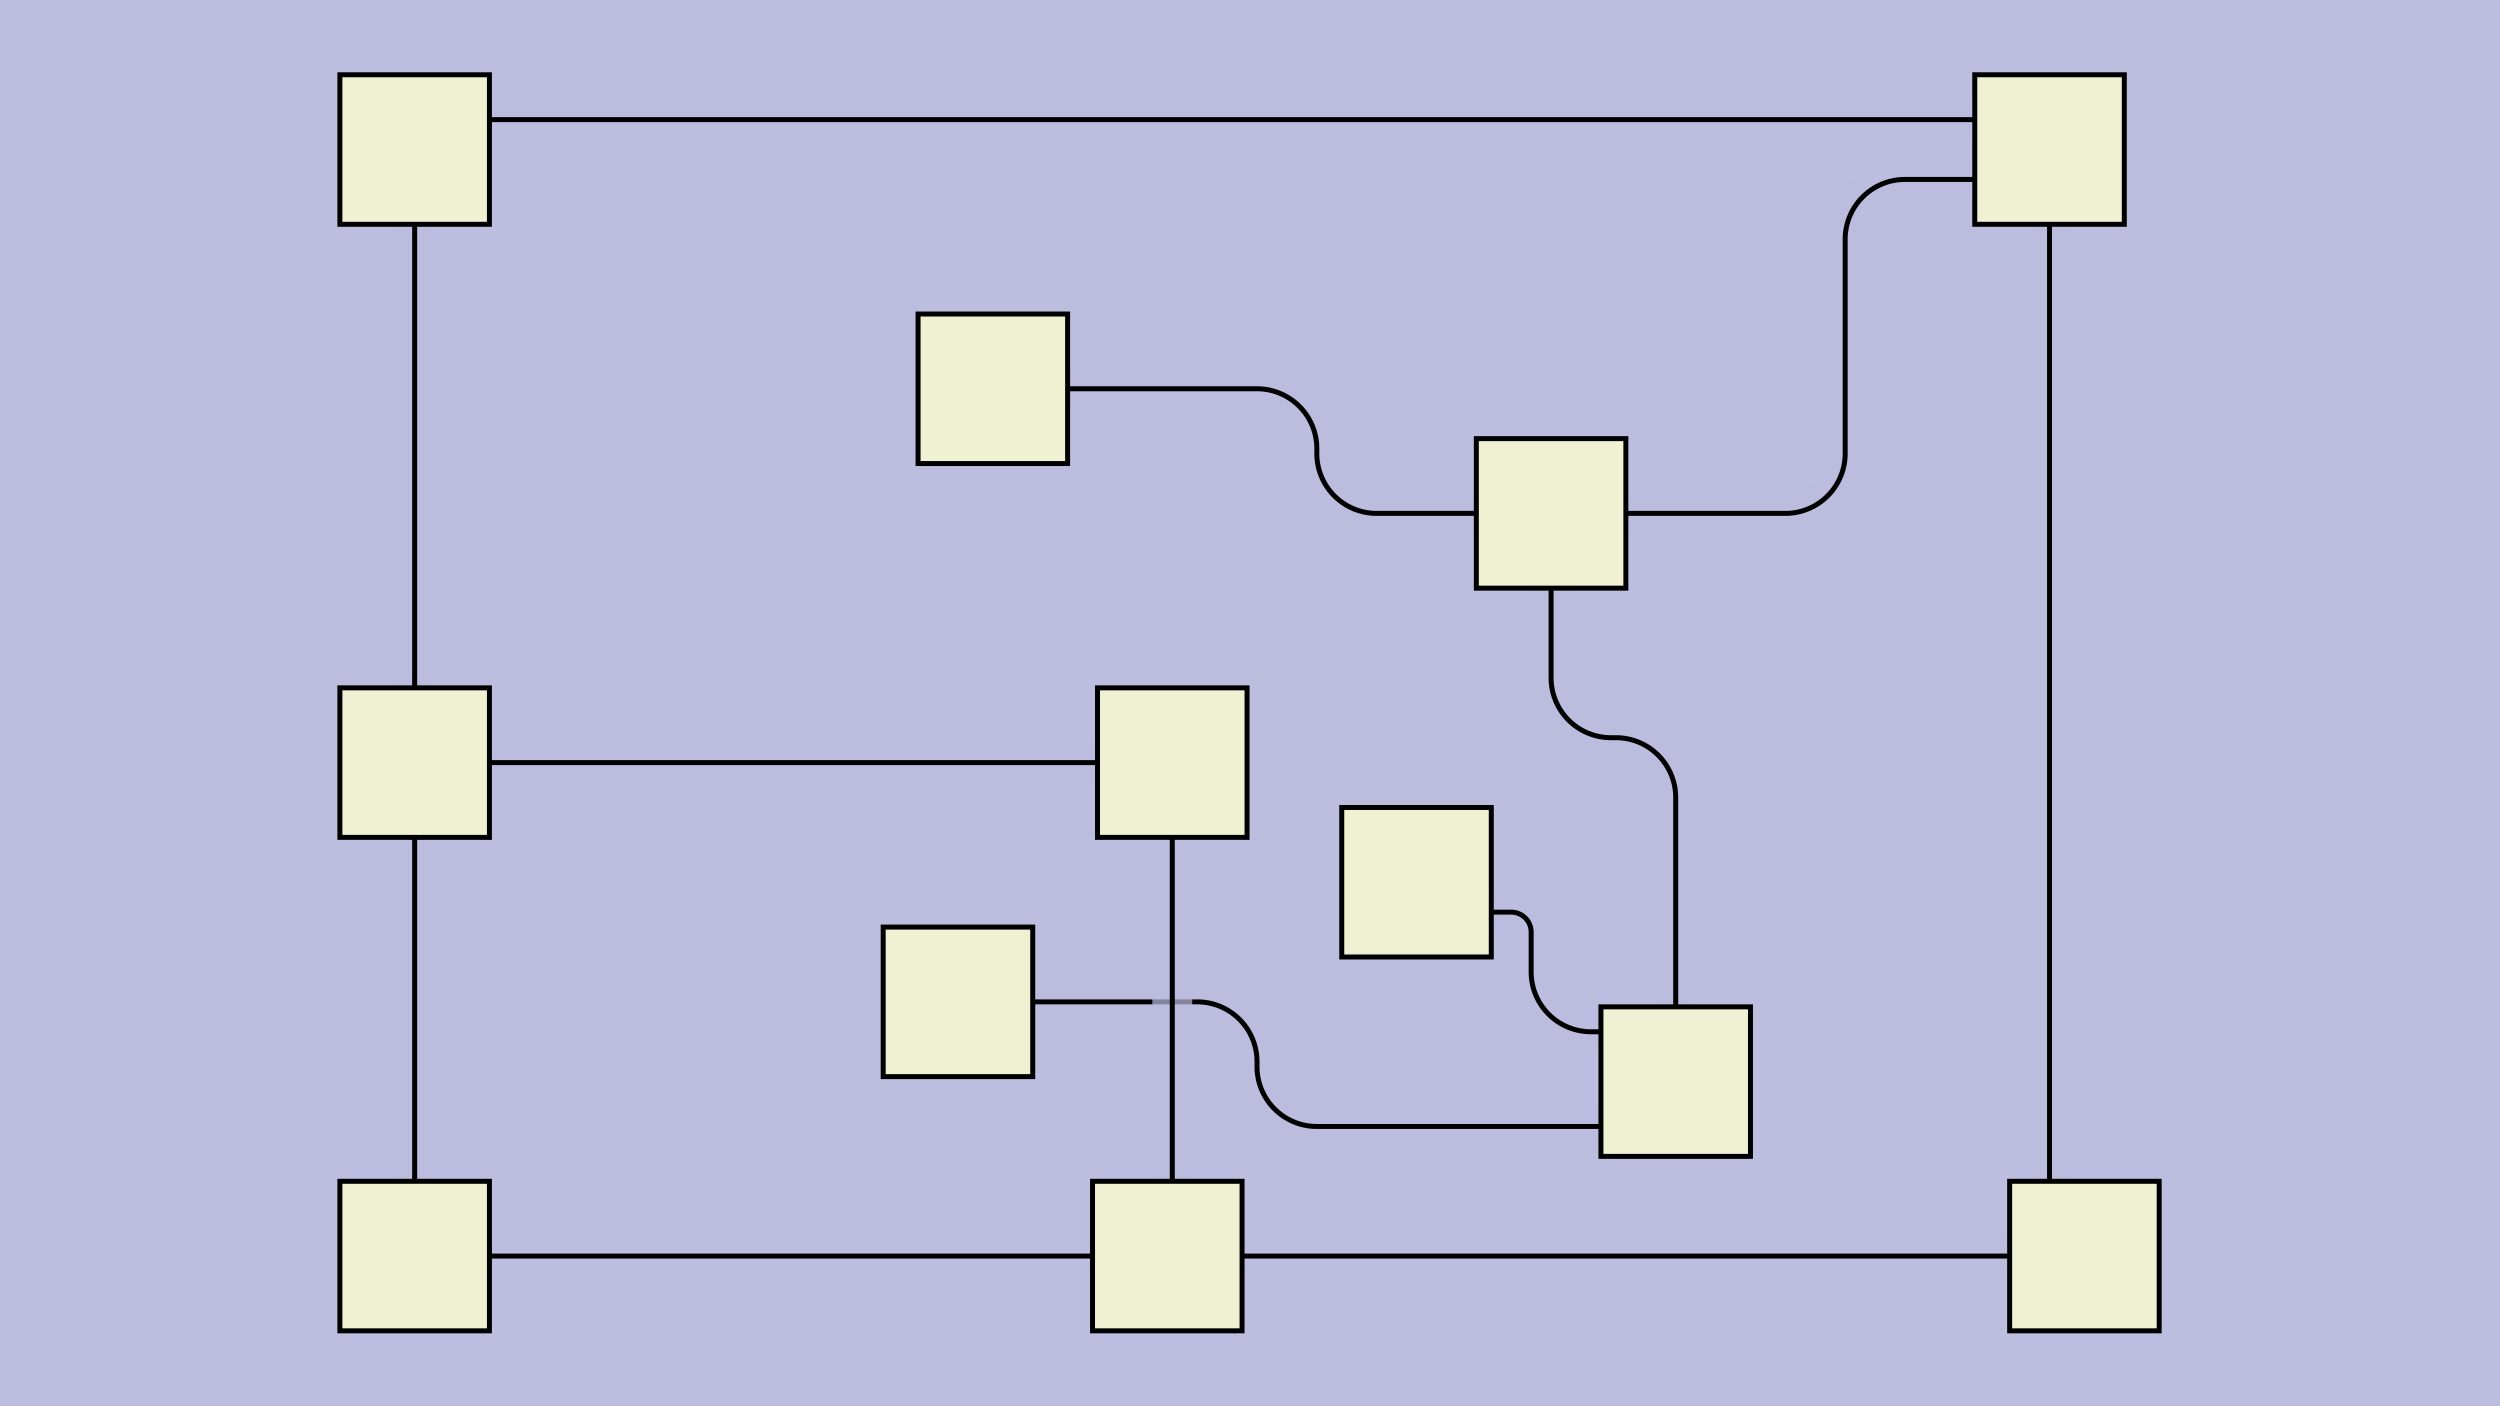 <svg xmlns:xlink="http://www.w3.org/1999/xlink" xmlns="http://www.w3.org/2000/svg" height="270px" width="480px" id="SVGCanvas" onmouseup="" onmousemove="">
<rect fill="#bdbddf" width="100%" height="100%" y="0" x="0" id="background" onmousedown="bgmousedown(evt)"/>
<g id="foreground" transform="translate(50.904,0),scale(0.957),translate(-172,-250)">
  <g id="edges"><g id="305"><path style="stroke:#bdbddf; stroke-width:8px; fill:none;" opacity="0.7" d="M 202,274L 530,274"/><g><path style="stroke:#ff0; stroke-width:8px; fill:none; " opacity="0" d="M 202,274L 530,274"/></g><path style="stroke:black; fill:none;" d="M 202,274L 530,274"/><g><g><path style="stroke:#0ff; stroke-width:8px; fill:none; " opacity="0" d="M 202,274 L 530,274" onmousedown='segmousedown("305","0",evt);' onmouseover='segmouseover("305","0",evt);' onmouseout='segmouseout("305","0",evt);' onclick='segclick("305","0",evt);'/></g></g></g><g id="306"><path style="stroke:#bdbddf; stroke-width:8px; fill:none;" opacity="0.7" d="M 530,295L 530,487"/><g><path style="stroke:#ff0; stroke-width:8px; fill:none; " opacity="0" d="M 530,295L 530,487"/></g><path style="stroke:black; fill:none;" d="M 530,295L 530,487"/><g><g><path style="stroke:#0ff; stroke-width:8px; fill:none; " opacity="0" d="M 530,295 L 530,487" onmousedown='segmousedown("306","0",evt);' onmouseover='segmouseover("306","0",evt);' onmouseout='segmouseout("306","0",evt);' onclick='segclick("306","0",evt);'/></g></g></g><g id="307"><path style="stroke:#bdbddf; stroke-width:8px; fill:none;" opacity="0.7" d="M 522,502L 353,502"/><g><path style="stroke:#ff0; stroke-width:8px; fill:none; " opacity="0" d="M 522,502L 353,502"/></g><path style="stroke:black; fill:none;" d="M 522,502L 353,502"/><g><g><path style="stroke:#0ff; stroke-width:8px; fill:none; " opacity="0" d="M 522,502 L 353,502" onmousedown='segmousedown("307","0",evt);' onmouseover='segmouseover("307","0",evt);' onmouseout='segmouseout("307","0",evt);' onclick='segclick("307","0",evt);'/></g></g></g><g id="308"><path style="stroke:#bdbddf; stroke-width:8px; fill:none;" opacity="0.7" d="M 353,502L 217,502"/><g><path style="stroke:#ff0; stroke-width:8px; fill:none; " opacity="0" d="M 353,502L 217,502"/></g><path style="stroke:black; fill:none;" d="M 353,502L 217,502"/><g><g><path style="stroke:#0ff; stroke-width:8px; fill:none; " opacity="0" d="M 353,502 L 217,502" onmousedown='segmousedown("308","0",evt);' onmouseover='segmouseover("308","0",evt);' onmouseout='segmouseout("308","0",evt);' onclick='segclick("308","0",evt);'/></g></g></g><g id="309"><path style="stroke:#bdbddf; stroke-width:8px; fill:none;" opacity="0.7" d="M 202,487L 202,403"/><g><path style="stroke:#ff0; stroke-width:8px; fill:none; " opacity="0" d="M 202,487L 202,403"/></g><path style="stroke:black; fill:none;" d="M 202,487L 202,403"/><g><g><path style="stroke:#0ff; stroke-width:8px; fill:none; " opacity="0" d="M 202,487 L 202,403" onmousedown='segmousedown("309","0",evt);' onmouseover='segmouseover("309","0",evt);' onmouseout='segmouseout("309","0",evt);' onclick='segclick("309","0",evt);'/></g></g></g><g id="310"><path style="stroke:#bdbddf; stroke-width:8px; fill:none;" opacity="0.7" d="M 202,403L 202,295"/><g><path style="stroke:#ff0; stroke-width:8px; fill:none; " opacity="0" d="M 202,403L 202,295"/></g><path style="stroke:black; fill:none;" d="M 202,403L 202,295"/><g><g><path style="stroke:#0ff; stroke-width:8px; fill:none; " opacity="0" d="M 202,403 L 202,295" onmousedown='segmousedown("310","0",evt);' onmouseover='segmouseover("310","0",evt);' onmouseout='segmouseout("310","0",evt);' onclick='segclick("310","0",evt);'/></g></g></g><g id="311"><path style="stroke:#bdbddf; stroke-width:8px; fill:none;" opacity="0.7" d="M 202,403L 354,403"/><g><path style="stroke:#ff0; stroke-width:8px; fill:none; " opacity="0" d="M 202,403L 354,403"/></g><path style="stroke:black; fill:none;" d="M 202,403L 354,403"/><g><g><path style="stroke:#0ff; stroke-width:8px; fill:none; " opacity="0" d="M 202,403 L 354,403" onmousedown='segmousedown("311","0",evt);' onmouseover='segmouseover("311","0",evt);' onmouseout='segmouseout("311","0",evt);' onclick='segclick("311","0",evt);'/></g></g></g><g id="312"><path style="stroke:#bdbddf; stroke-width:8px; fill:none;" opacity="0.7" d="M 430,353 V 386 a 12,12 0 0,0 12,12 H 443 a 12,12 0 0,1 12,12L 455,467"/><g><path style="stroke:#ff0; stroke-width:8px; fill:none; " opacity="0" d="M 430,353 V 386 a 12,12 0 0,0 12,12 H 443 a 12,12 0 0,1 12,12L 455,467"/></g><path style="stroke:black; fill:none;" d="M 430,353 V 386 a 12,12 0 0,0 12,12 H 443 a 12,12 0 0,1 12,12L 455,467"/><g><g><path style="stroke:#0ff; stroke-width:8px; fill:none; " opacity="0" d="M 430,353 L 430,398" onmousedown='segmousedown("312","0",evt);' onmouseover='segmouseover("312","0",evt);' onmouseout='segmouseout("312","0",evt);' onclick='segclick("312","0",evt);'/><path style="stroke:#0ff; stroke-width:8px; fill:none; " opacity="0" d="M 430,398 L 455,398" onmousedown='segmousedown("312","1",evt);' onmouseover='segmouseover("312","1",evt);' onmouseout='segmouseout("312","1",evt);' onclick='segclick("312","1",evt);'/><path style="stroke:#0ff; stroke-width:8px; fill:none; " opacity="0" d="M 455,398 L 455,467" onmousedown='segmousedown("312","2",evt);' onmouseover='segmouseover("312","2",evt);' onmouseout='segmouseout("312","2",evt);' onclick='segclick("312","2",evt);'/></g></g></g><g id="313"><path style="stroke:#bdbddf; stroke-width:8px; fill:none;" opacity="0.7" d="M 455,476 H 383 a 12,12 0 0,1 -12,-12 V 463 a 12,12 0 0,0 -12,-12L 326,451"/><g><path style="stroke:#ff0; stroke-width:8px; fill:none; " opacity="0" d="M 455,476 H 383 a 12,12 0 0,1 -12,-12 V 463 a 12,12 0 0,0 -12,-12L 326,451"/></g><path style="stroke:black; fill:none;" d="M 455,476 H 383 a 12,12 0 0,1 -12,-12 V 463 a 12,12 0 0,0 -12,-12L 326,451"/><g><g><path style="stroke:#0ff; stroke-width:8px; fill:none; " opacity="0" d="M 455,476 L 371,476" onmousedown='segmousedown("313","0",evt);' onmouseover='segmouseover("313","0",evt);' onmouseout='segmouseout("313","0",evt);' onclick='segclick("313","0",evt);'/><path style="stroke:#0ff; stroke-width:8px; fill:none; " opacity="0" d="M 371,476 L 371,451" onmousedown='segmousedown("313","1",evt);' onmouseover='segmouseover("313","1",evt);' onmouseout='segmouseout("313","1",evt);' onclick='segclick("313","1",evt);'/><path style="stroke:#0ff; stroke-width:8px; fill:none; " opacity="0" d="M 371,451 L 326,451" onmousedown='segmousedown("313","2",evt);' onmouseover='segmouseover("313","2",evt);' onmouseout='segmouseout("313","2",evt);' onclick='segclick("313","2",evt);'/></g></g></g><g id="314"><path style="stroke:#bdbddf; stroke-width:8px; fill:none;" opacity="0.7" d="M 430,353 H 395 a 12,12 0 0,1 -12,-12 V 340 a 12,12 0 0,0 -12,-12L 318,328"/><g><path style="stroke:#ff0; stroke-width:8px; fill:none; " opacity="0" d="M 430,353 H 395 a 12,12 0 0,1 -12,-12 V 340 a 12,12 0 0,0 -12,-12L 318,328"/></g><path style="stroke:black; fill:none;" d="M 430,353 H 395 a 12,12 0 0,1 -12,-12 V 340 a 12,12 0 0,0 -12,-12L 318,328"/><g><g><path style="stroke:#0ff; stroke-width:8px; fill:none; " opacity="0" d="M 430,353 L 383,353" onmousedown='segmousedown("314","0",evt);' onmouseover='segmouseover("314","0",evt);' onmouseout='segmouseout("314","0",evt);' onclick='segclick("314","0",evt);'/><path style="stroke:#0ff; stroke-width:8px; fill:none; " opacity="0" d="M 383,353 L 383,328" onmousedown='segmousedown("314","1",evt);' onmouseover='segmouseover("314","1",evt);' onmouseout='segmouseout("314","1",evt);' onclick='segclick("314","1",evt);'/><path style="stroke:#0ff; stroke-width:8px; fill:none; " opacity="0" d="M 383,328 L 318,328" onmousedown='segmousedown("314","2",evt);' onmouseover='segmouseover("314","2",evt);' onmouseout='segmouseout("314","2",evt);' onclick='segclick("314","2",evt);'/></g></g></g><g id="315"><path style="stroke:#bdbddf; stroke-width:8px; fill:none;" opacity="0.7" d="M 530,286 H 501 a 12,12 0 0,0 -12,12 V 341 a 12,12 0 0,1 -12,12L 430,353"/><g><path style="stroke:#ff0; stroke-width:8px; fill:none; " opacity="0" d="M 530,286 H 501 a 12,12 0 0,0 -12,12 V 341 a 12,12 0 0,1 -12,12L 430,353"/></g><path style="stroke:black; fill:none;" d="M 530,286 H 501 a 12,12 0 0,0 -12,12 V 341 a 12,12 0 0,1 -12,12L 430,353"/><g><g><path style="stroke:#0ff; stroke-width:8px; fill:none; " opacity="0" d="M 530,286 L 489,286" onmousedown='segmousedown("315","0",evt);' onmouseover='segmouseover("315","0",evt);' onmouseout='segmouseout("315","0",evt);' onclick='segclick("315","0",evt);'/><path style="stroke:#0ff; stroke-width:8px; fill:none; " opacity="0" d="M 489,286 L 489,353" onmousedown='segmousedown("315","1",evt);' onmouseover='segmouseover("315","1",evt);' onmouseout='segmouseout("315","1",evt);' onclick='segclick("315","1",evt);'/><path style="stroke:#0ff; stroke-width:8px; fill:none; " opacity="0" d="M 489,353 L 430,353" onmousedown='segmousedown("315","2",evt);' onmouseover='segmouseover("315","2",evt);' onmouseout='segmouseout("315","2",evt);' onclick='segclick("315","2",evt);'/></g></g></g><g id="316"><path style="stroke:#bdbddf; stroke-width:8px; fill:none;" opacity="0.7" d="M 354,403L 354,499"/><g><path style="stroke:#ff0; stroke-width:8px; fill:none; " opacity="0" d="M 354,403L 354,499"/></g><path style="stroke:black; fill:none;" d="M 354,403L 354,499"/><g><g><path style="stroke:#0ff; stroke-width:8px; fill:none; " opacity="0" d="M 354,403 L 354,499" onmousedown='segmousedown("316","0",evt);' onmouseover='segmouseover("316","0",evt);' onmouseout='segmouseout("316","0",evt);' onclick='segclick("316","0",evt);'/></g></g></g><g id="317"><path style="stroke:#bdbddf; stroke-width:8px; fill:none;" opacity="0.7" d="M 455,457 H 438 a 12,12 0 0,1 -12,-12 V 437 a 4,4 0 0,0 -4,-4L 418,433"/><g><path style="stroke:#ff0; stroke-width:8px; fill:none; " opacity="0" d="M 455,457 H 438 a 12,12 0 0,1 -12,-12 V 437 a 4,4 0 0,0 -4,-4L 418,433"/></g><path style="stroke:black; fill:none;" d="M 455,457 H 438 a 12,12 0 0,1 -12,-12 V 437 a 4,4 0 0,0 -4,-4L 418,433"/><g><g><path style="stroke:#0ff; stroke-width:8px; fill:none; " opacity="0" d="M 455,457 L 426,457" onmousedown='segmousedown("317","0",evt);' onmouseover='segmouseover("317","0",evt);' onmouseout='segmouseout("317","0",evt);' onclick='segclick("317","0",evt);'/><path style="stroke:#0ff; stroke-width:8px; fill:none; " opacity="0" d="M 426,457 L 426,433" onmousedown='segmousedown("317","1",evt);' onmouseover='segmouseover("317","1",evt);' onmouseout='segmouseout("317","1",evt);' onclick='segclick("317","1",evt);'/><path style="stroke:#0ff; stroke-width:8px; fill:none; " opacity="0" d="M 426,433 L 418,433" onmousedown='segmousedown("317","2",evt);' onmouseover='segmouseover("317","2",evt);' onmouseout='segmouseout("317","2",evt);' onclick='segclick("317","2",evt);'/></g></g></g></g>
  <g id="nodes"><g id="294" onmousedown="nodemousedown(294,evt);" onmouseover="nodemouseover(294,evt);" onmouseout="nodemouseout(294,evt);" transform="translate(530,280)"><rect x="-21" y="-21" width="42" height="42" fill="#0ff" style="stroke:none; opacity:0.75;" display="none"/><rect x="-15" y="-15" width="30" height="30" fill="#f0f0d2" style="stroke:black; opacity:1;"/></g><g id="297" onmousedown="nodemousedown(297,evt);" onmouseover="nodemouseover(297,evt);" onmouseout="nodemouseout(297,evt);" transform="translate(202,403)"><rect x="-21" y="-21" width="42" height="42" fill="#0ff" style="stroke:none; opacity:0.75;" display="none"/><rect x="-15" y="-15" width="30" height="30" fill="#f0f0d2" style="stroke:black; opacity:1;"/></g><g id="298" onmousedown="nodemousedown(298,evt);" onmouseover="nodemouseover(298,evt);" onmouseout="nodemouseout(298,evt);" transform="translate(354,403)"><rect x="-21" y="-21" width="42" height="42" fill="#0ff" style="stroke:none; opacity:0.75;" display="none"/><rect x="-15" y="-15" width="30" height="30" fill="#f0f0d2" style="stroke:black; opacity:1;"/></g><g id="299" onmousedown="nodemousedown(299,evt);" onmouseover="nodemouseover(299,evt);" onmouseout="nodemouseout(299,evt);" transform="translate(353,502)"><rect x="-21" y="-21" width="42" height="42" fill="#0ff" style="stroke:none; opacity:0.75;" display="none"/><rect x="-15" y="-15" width="30" height="30" fill="#f0f0d2" style="stroke:black; opacity:1;"/></g><g id="300" onmousedown="nodemousedown(300,evt);" onmouseover="nodemouseover(300,evt);" onmouseout="nodemouseout(300,evt);" transform="translate(430,353)"><rect x="-21" y="-21" width="42" height="42" fill="#0ff" style="stroke:none; opacity:0.75;" display="none"/><rect x="-15" y="-15" width="30" height="30" fill="#f0f0d2" style="stroke:black; opacity:1;"/></g><g id="301" onmousedown="nodemousedown(301,evt);" onmouseover="nodemouseover(301,evt);" onmouseout="nodemouseout(301,evt);" transform="translate(318,328)"><rect x="-21" y="-21" width="42" height="42" fill="#0ff" style="stroke:none; opacity:0.75;" display="none"/><rect x="-15" y="-15" width="30" height="30" fill="#f0f0d2" style="stroke:black; opacity:1;"/></g><g id="302" onmousedown="nodemousedown(302,evt);" onmouseover="nodemouseover(302,evt);" onmouseout="nodemouseout(302,evt);" transform="translate(455,467)"><rect x="-21" y="-21" width="42" height="42" fill="#0ff" style="stroke:none; opacity:0.75;" display="none"/><rect x="-15" y="-15" width="30" height="30" fill="#f0f0d2" style="stroke:black; opacity:1;"/></g><g id="304" onmousedown="nodemousedown(304,evt);" onmouseover="nodemouseover(304,evt);" onmouseout="nodemouseout(304,evt);" transform="translate(403,427)"><rect x="-21" y="-21" width="42" height="42" fill="#0ff" style="stroke:none; opacity:0.75;" display="none"/><rect x="-15" y="-15" width="30" height="30" fill="#f0f0d2" style="stroke:black; opacity:1;"/></g><g id="293" onmousedown="nodemousedown(293,evt);" onmouseover="nodemouseover(293,evt);" onmouseout="nodemouseout(293,evt);" transform="translate(202,280)"><rect x="-21" y="-21" width="42" height="42" fill="#0ff" style="stroke:none; opacity:0.75;" display="none"/><rect x="-15" y="-15" width="30" height="30" fill="#f0f0d2" style="stroke:black; opacity:1;"/></g><g id="303" onmousedown="nodemousedown(303,evt);" onmouseover="nodemouseover(303,evt);" onmouseout="nodemouseout(303,evt);" transform="translate(311,451)"><rect x="-21" y="-21" width="42" height="42" fill="#0ff" style="stroke:none; opacity:0.75;" display="none"/><rect x="-15" y="-15" width="30" height="30" fill="#f0f0d2" style="stroke:black; opacity:1;"/></g><g id="295" onmousedown="nodemousedown(295,evt);" onmouseover="nodemouseover(295,evt);" onmouseout="nodemouseout(295,evt);" transform="translate(202,502)"><rect x="-21" y="-21" width="42" height="42" fill="#0ff" style="stroke:none; opacity:0.75;" display="none"/><rect x="-15" y="-15" width="30" height="30" fill="#f0f0d2" style="stroke:black; opacity:1;"/></g><g id="296" onmousedown="nodemousedown(296,evt);" onmouseover="nodemouseover(296,evt);" onmouseout="nodemouseout(296,evt);" transform="translate(537,502)"><rect x="-21" y="-21" width="42" height="42" fill="#0ff" style="stroke:none; opacity:0.75;" display="none"/><rect x="-15" y="-15" width="30" height="30" fill="#f0f0d2" style="stroke:black; opacity:1;"/></g></g>
  <g id="BPs"><g onmousedown="bpmousedown(344,evt);" onmouseover="bpmouseover(344,evt);" onmouseout="bpmouseout(344,evt);" transform="translate(430,398)" opacity="0"><ellipse cx="0" cy="0" rx="16" ry="16" fill="#0ff" style="stroke:none; opacity:0.75;" display="none"/><ellipse cx="0" cy="0" rx="8.464" ry="8.464" fill="#777" style="stroke:black;"/></g><g onmousedown="bpmousedown(345,evt);" onmouseover="bpmouseover(345,evt);" onmouseout="bpmouseout(345,evt);" transform="translate(455,398)" opacity="0"><ellipse cx="0" cy="0" rx="16" ry="16" fill="#0ff" style="stroke:none; opacity:0.75;" display="none"/><ellipse cx="0" cy="0" rx="8.464" ry="8.464" fill="#777" style="stroke:black;"/></g><g onmousedown="bpmousedown(348,evt);" onmouseover="bpmouseover(348,evt);" onmouseout="bpmouseout(348,evt);" transform="translate(371,476)" opacity="0"><ellipse cx="0" cy="0" rx="16" ry="16" fill="#0ff" style="stroke:none; opacity:0.75;" display="none"/><ellipse cx="0" cy="0" rx="10" ry="10" fill="#777" style="stroke:black;"/></g><g onmousedown="bpmousedown(349,evt);" onmouseover="bpmouseover(349,evt);" onmouseout="bpmouseout(349,evt);" transform="translate(371,451)" opacity="0"><ellipse cx="0" cy="0" rx="16" ry="16" fill="#0ff" style="stroke:none; opacity:0.75;" display="none"/><ellipse cx="0" cy="0" rx="10" ry="10" fill="#777" style="stroke:black;"/></g><g onmousedown="bpmousedown(352,evt);" onmouseover="bpmouseover(352,evt);" onmouseout="bpmouseout(352,evt);" transform="translate(383,353)" opacity="0"><ellipse cx="0" cy="0" rx="16" ry="16" fill="#0ff" style="stroke:none; opacity:0.75;" display="none"/><ellipse cx="0" cy="0" rx="15.173" ry="15.173" fill="#777" style="stroke:black;"/></g><g onmousedown="bpmousedown(353,evt);" onmouseover="bpmouseover(353,evt);" onmouseout="bpmouseout(353,evt);" transform="translate(383,328)" opacity="0"><ellipse cx="0" cy="0" rx="16" ry="16" fill="#0ff" style="stroke:none; opacity:0.75;" display="none"/><ellipse cx="0" cy="0" rx="15.173" ry="15.173" fill="#777" style="stroke:black;"/></g><g onmousedown="bpmousedown(356,evt);" onmouseover="bpmouseover(356,evt);" onmouseout="bpmouseout(356,evt);" transform="translate(489,286)" opacity="0"><ellipse cx="0" cy="0" rx="16" ry="16" fill="#0ff" style="stroke:none; opacity:0.75;" display="none"/><ellipse cx="0" cy="0" rx="15.173" ry="15.173" fill="#777" style="stroke:black;"/></g><g onmousedown="bpmousedown(357,evt);" onmouseover="bpmouseover(357,evt);" onmouseout="bpmouseout(357,evt);" transform="translate(489,353)" opacity="0"><ellipse cx="0" cy="0" rx="16" ry="16" fill="#0ff" style="stroke:none; opacity:0.75;" display="none"/><ellipse cx="0" cy="0" rx="15.173" ry="15.173" fill="#777" style="stroke:black;"/></g><g onmousedown="bpmousedown(362,evt);" onmouseover="bpmouseover(362,evt);" onmouseout="bpmouseout(362,evt);" transform="translate(426,457)" opacity="0"><ellipse cx="0" cy="0" rx="16" ry="16" fill="#0ff" style="stroke:none; opacity:0.75;" display="none"/><ellipse cx="0" cy="0" rx="8.464" ry="8.464" fill="#777" style="stroke:black;"/></g><g onmousedown="bpmousedown(363,evt);" onmouseover="bpmouseover(363,evt);" onmouseout="bpmouseout(363,evt);" transform="translate(426,433)" opacity="0"><ellipse cx="0" cy="0" rx="16" ry="16" fill="#0ff" style="stroke:none; opacity:0.75;" display="none"/><ellipse cx="0" cy="0" rx="15.173" ry="15.173" fill="#777" style="stroke:black;"/></g></g>
  <g id="ports"/>
</g>
</svg>